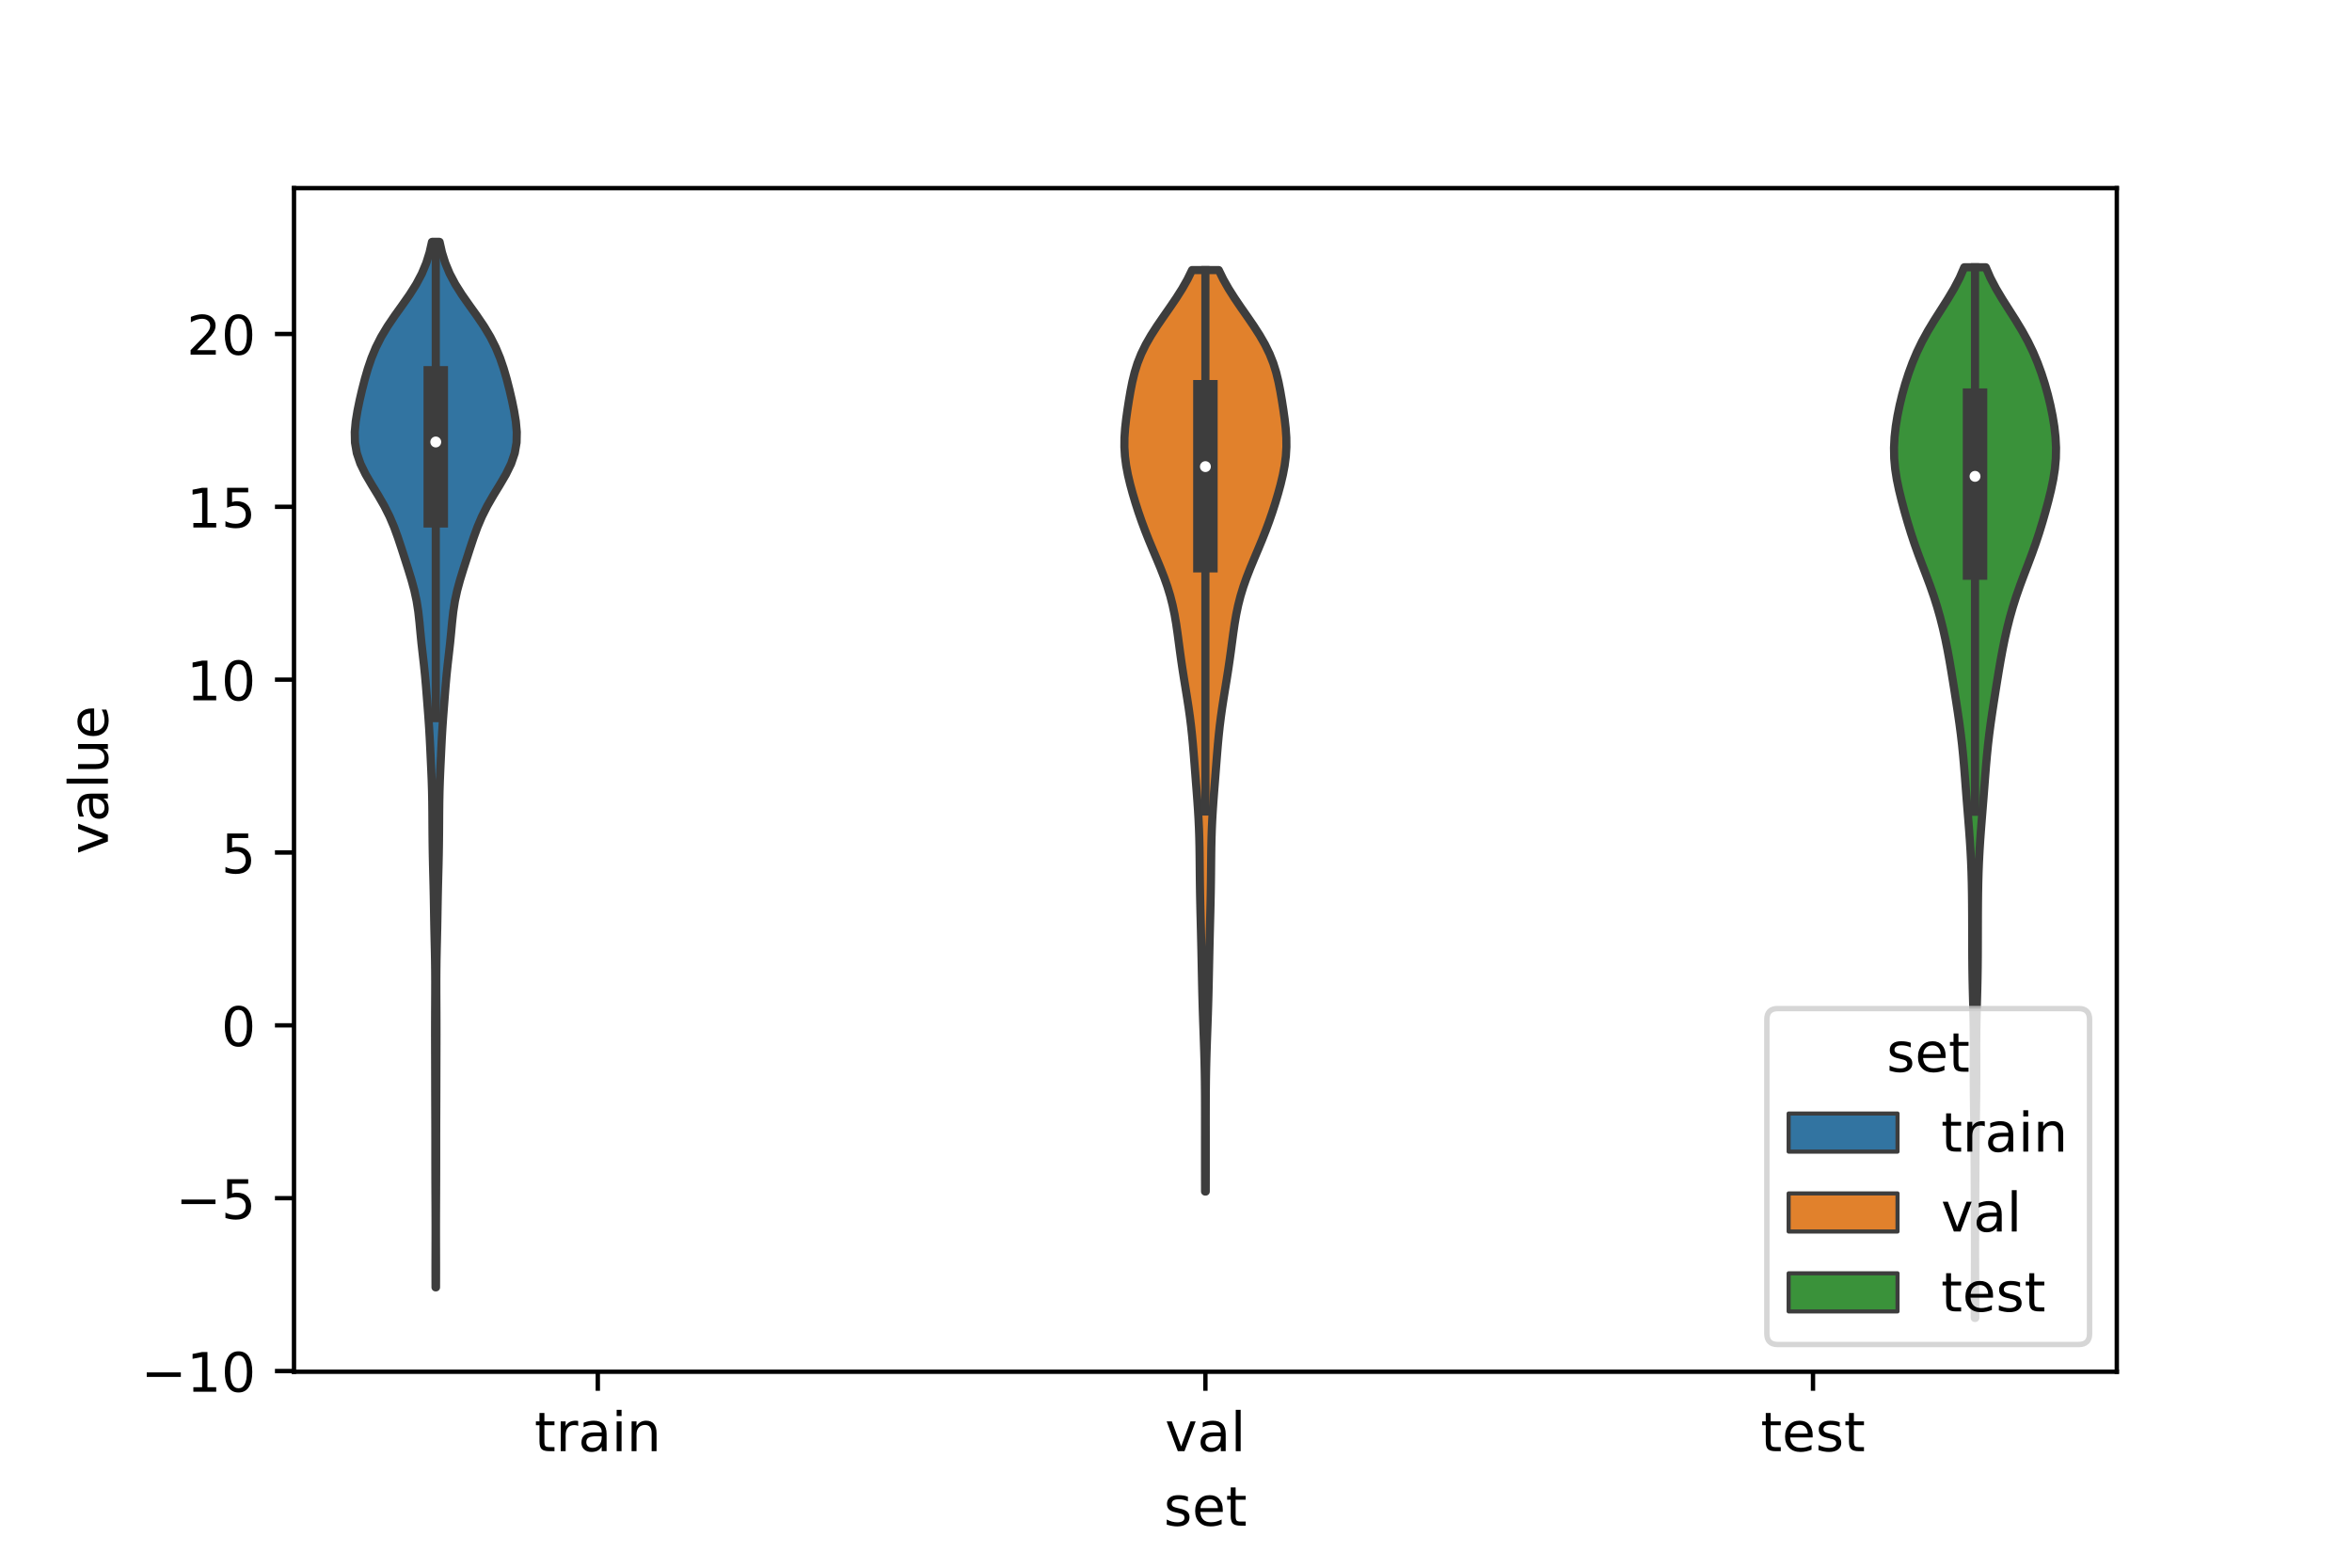 <?xml version="1.0" encoding="utf-8" standalone="no"?>
<!DOCTYPE svg PUBLIC "-//W3C//DTD SVG 1.1//EN"
  "http://www.w3.org/Graphics/SVG/1.1/DTD/svg11.dtd">
<!-- Created with matplotlib (https://matplotlib.org/) -->
<svg height="288pt" version="1.1" viewBox="0 0 432 288" width="432pt" xmlns="http://www.w3.org/2000/svg" xmlns:xlink="http://www.w3.org/1999/xlink">
 <defs>
  <style type="text/css">*{stroke-linecap:butt;stroke-linejoin:round;}</style>
 </defs>
 <g id="figure_1">
  <g id="patch_1">
   <path d="M 0 288 
L 432 288 
L 432 0 
L 0 0 
z
" style="fill:#ffffff;"/>
  </g>
  <g id="axes_1">
   <g id="patch_2">
    <path d="M 54 252 
L 388.8 252 
L 388.8 34.56 
L 54 34.56 
z
" style="fill:#ffffff;"/>
   </g>
   <g id="PolyCollection_1">
    <defs>
     <path d="M 80.083 -51.504 
L 79.997 -51.504 
L 79.991 -53.444 
L 79.989 -55.384 
L 79.993 -57.324 
L 79.999 -59.264 
L 80.003 -61.204 
L 80.003 -63.144 
L 79.998 -65.084 
L 79.99 -67.023 
L 79.981 -68.963 
L 79.973 -70.903 
L 79.968 -72.843 
L 79.965 -74.783 
L 79.964 -76.723 
L 79.964 -78.663 
L 79.961 -80.603 
L 79.956 -82.543 
L 79.948 -84.483 
L 79.941 -86.423 
L 79.936 -88.363 
L 79.932 -90.303 
L 79.928 -92.242 
L 79.922 -94.182 
L 79.916 -96.122 
L 79.912 -98.062 
L 79.914 -100.002 
L 79.92 -101.942 
L 79.929 -103.882 
L 79.937 -105.822 
L 79.939 -107.762 
L 79.928 -109.702 
L 79.904 -111.642 
L 79.865 -113.582 
L 79.82 -115.522 
L 79.776 -117.461 
L 79.74 -119.401 
L 79.708 -121.341 
L 79.673 -123.281 
L 79.631 -125.221 
L 79.582 -127.161 
L 79.532 -129.101 
L 79.49 -131.041 
L 79.459 -132.981 
L 79.438 -134.921 
L 79.424 -136.861 
L 79.412 -138.801 
L 79.391 -140.74 
L 79.352 -142.68 
L 79.29 -144.62 
L 79.208 -146.56 
L 79.118 -148.5 
L 79.027 -150.44 
L 78.93 -152.38 
L 78.816 -154.32 
L 78.682 -156.26 
L 78.534 -158.2 
L 78.383 -160.14 
L 78.228 -162.08 
L 78.055 -164.02 
L 77.853 -165.959 
L 77.631 -167.899 
L 77.413 -169.839 
L 77.221 -171.779 
L 77.04 -173.719 
L 76.825 -175.659 
L 76.522 -177.599 
L 76.102 -179.539 
L 75.574 -181.479 
L 74.978 -183.419 
L 74.357 -185.359 
L 73.732 -187.299 
L 73.089 -189.239 
L 72.383 -191.178 
L 71.558 -193.118 
L 70.581 -195.058 
L 69.464 -196.998 
L 68.278 -198.938 
L 67.144 -200.878 
L 66.197 -202.818 
L 65.538 -204.758 
L 65.202 -206.698 
L 65.16 -208.638 
L 65.338 -210.578 
L 65.655 -212.518 
L 66.053 -214.458 
L 66.504 -216.397 
L 67.002 -218.337 
L 67.565 -220.277 
L 68.227 -222.217 
L 69.029 -224.157 
L 70.008 -226.097 
L 71.171 -228.037 
L 72.486 -229.977 
L 73.876 -231.917 
L 75.235 -233.857 
L 76.46 -235.797 
L 77.485 -237.737 
L 78.293 -239.677 
L 78.901 -241.616 
L 79.34 -243.556 
L 80.74 -243.556 
L 80.74 -243.556 
L 81.179 -241.616 
L 81.787 -239.677 
L 82.595 -237.737 
L 83.62 -235.797 
L 84.845 -233.857 
L 86.204 -231.917 
L 87.594 -229.977 
L 88.909 -228.037 
L 90.072 -226.097 
L 91.051 -224.157 
L 91.853 -222.217 
L 92.515 -220.277 
L 93.078 -218.337 
L 93.576 -216.397 
L 94.027 -214.458 
L 94.425 -212.518 
L 94.742 -210.578 
L 94.92 -208.638 
L 94.878 -206.698 
L 94.542 -204.758 
L 93.883 -202.818 
L 92.936 -200.878 
L 91.802 -198.938 
L 90.616 -196.998 
L 89.499 -195.058 
L 88.522 -193.118 
L 87.697 -191.178 
L 86.991 -189.239 
L 86.348 -187.299 
L 85.723 -185.359 
L 85.102 -183.419 
L 84.506 -181.479 
L 83.978 -179.539 
L 83.558 -177.599 
L 83.255 -175.659 
L 83.04 -173.719 
L 82.859 -171.779 
L 82.667 -169.839 
L 82.449 -167.899 
L 82.227 -165.959 
L 82.025 -164.02 
L 81.852 -162.08 
L 81.697 -160.14 
L 81.546 -158.2 
L 81.398 -156.26 
L 81.264 -154.32 
L 81.15 -152.38 
L 81.053 -150.44 
L 80.962 -148.5 
L 80.872 -146.56 
L 80.79 -144.62 
L 80.728 -142.68 
L 80.689 -140.74 
L 80.668 -138.801 
L 80.656 -136.861 
L 80.642 -134.921 
L 80.621 -132.981 
L 80.59 -131.041 
L 80.548 -129.101 
L 80.498 -127.161 
L 80.449 -125.221 
L 80.407 -123.281 
L 80.372 -121.341 
L 80.34 -119.401 
L 80.304 -117.461 
L 80.26 -115.522 
L 80.215 -113.582 
L 80.176 -111.642 
L 80.152 -109.702 
L 80.141 -107.762 
L 80.143 -105.822 
L 80.151 -103.882 
L 80.16 -101.942 
L 80.166 -100.002 
L 80.168 -98.062 
L 80.164 -96.122 
L 80.158 -94.182 
L 80.152 -92.242 
L 80.148 -90.303 
L 80.144 -88.363 
L 80.139 -86.423 
L 80.132 -84.483 
L 80.124 -82.543 
L 80.119 -80.603 
L 80.116 -78.663 
L 80.116 -76.723 
L 80.115 -74.783 
L 80.112 -72.843 
L 80.107 -70.903 
L 80.099 -68.963 
L 80.09 -67.023 
L 80.082 -65.084 
L 80.077 -63.144 
L 80.077 -61.204 
L 80.081 -59.264 
L 80.087 -57.324 
L 80.091 -55.384 
L 80.089 -53.444 
L 80.083 -51.504 
z
" id="me5c8bf8c96" style="stroke:#3d3d3d;stroke-width:1.5;"/>
    </defs>
    <g clip-path="url(#p5be083cf5e)">
     <use style="fill:#3274a1;stroke:#3d3d3d;stroke-width:1.5;" x="0" xlink:href="#me5c8bf8c96" y="288"/>
    </g>
   </g>
   <g id="PolyCollection_2">
    <defs>
     <path d="M 221.46 -69.106 
L 221.34 -69.106 
L 221.336 -70.816 
L 221.334 -72.525 
L 221.333 -74.235 
L 221.333 -75.945 
L 221.333 -77.655 
L 221.334 -79.365 
L 221.335 -81.075 
L 221.336 -82.785 
L 221.334 -84.494 
L 221.33 -86.204 
L 221.319 -87.914 
L 221.3 -89.624 
L 221.271 -91.334 
L 221.232 -93.044 
L 221.184 -94.754 
L 221.128 -96.463 
L 221.067 -98.173 
L 221.006 -99.883 
L 220.948 -101.593 
L 220.895 -103.303 
L 220.848 -105.013 
L 220.806 -106.723 
L 220.769 -108.432 
L 220.734 -110.142 
L 220.698 -111.852 
L 220.662 -113.562 
L 220.622 -115.272 
L 220.581 -116.982 
L 220.538 -118.692 
L 220.495 -120.402 
L 220.455 -122.111 
L 220.42 -123.821 
L 220.392 -125.531 
L 220.371 -127.241 
L 220.354 -128.951 
L 220.337 -130.661 
L 220.313 -132.371 
L 220.275 -134.08 
L 220.218 -135.79 
L 220.139 -137.5 
L 220.038 -139.21 
L 219.92 -140.92 
L 219.791 -142.63 
L 219.656 -144.34 
L 219.522 -146.049 
L 219.389 -147.759 
L 219.255 -149.469 
L 219.112 -151.179 
L 218.952 -152.889 
L 218.768 -154.599 
L 218.555 -156.309 
L 218.314 -158.018 
L 218.05 -159.728 
L 217.773 -161.438 
L 217.495 -163.148 
L 217.226 -164.858 
L 216.972 -166.568 
L 216.734 -168.278 
L 216.507 -169.987 
L 216.278 -171.697 
L 216.029 -173.407 
L 215.736 -175.117 
L 215.378 -176.827 
L 214.941 -178.537 
L 214.418 -180.247 
L 213.814 -181.956 
L 213.145 -183.666 
L 212.436 -185.376 
L 211.713 -187.086 
L 211.003 -188.796 
L 210.325 -190.506 
L 209.689 -192.216 
L 209.097 -193.925 
L 208.548 -195.635 
L 208.039 -197.345 
L 207.574 -199.055 
L 207.169 -200.765 
L 206.845 -202.475 
L 206.623 -204.185 
L 206.52 -205.894 
L 206.535 -207.604 
L 206.653 -209.314 
L 206.845 -211.024 
L 207.084 -212.734 
L 207.35 -214.444 
L 207.642 -216.154 
L 207.98 -217.863 
L 208.398 -219.573 
L 208.931 -221.283 
L 209.61 -222.993 
L 210.446 -224.703 
L 211.428 -226.413 
L 212.528 -228.123 
L 213.7 -229.832 
L 214.893 -231.542 
L 216.055 -233.252 
L 217.14 -234.962 
L 218.111 -236.672 
L 218.946 -238.382 
L 223.854 -238.382 
L 223.854 -238.382 
L 224.689 -236.672 
L 225.66 -234.962 
L 226.745 -233.252 
L 227.907 -231.542 
L 229.1 -229.832 
L 230.272 -228.123 
L 231.372 -226.413 
L 232.354 -224.703 
L 233.19 -222.993 
L 233.869 -221.283 
L 234.402 -219.573 
L 234.82 -217.863 
L 235.158 -216.154 
L 235.45 -214.444 
L 235.716 -212.734 
L 235.955 -211.024 
L 236.147 -209.314 
L 236.265 -207.604 
L 236.28 -205.894 
L 236.177 -204.185 
L 235.955 -202.475 
L 235.631 -200.765 
L 235.226 -199.055 
L 234.761 -197.345 
L 234.252 -195.635 
L 233.703 -193.925 
L 233.111 -192.216 
L 232.475 -190.506 
L 231.797 -188.796 
L 231.087 -187.086 
L 230.364 -185.376 
L 229.655 -183.666 
L 228.986 -181.956 
L 228.382 -180.247 
L 227.859 -178.537 
L 227.422 -176.827 
L 227.064 -175.117 
L 226.771 -173.407 
L 226.522 -171.697 
L 226.293 -169.987 
L 226.066 -168.278 
L 225.828 -166.568 
L 225.574 -164.858 
L 225.305 -163.148 
L 225.027 -161.438 
L 224.75 -159.728 
L 224.486 -158.018 
L 224.245 -156.309 
L 224.032 -154.599 
L 223.848 -152.889 
L 223.688 -151.179 
L 223.545 -149.469 
L 223.411 -147.759 
L 223.278 -146.049 
L 223.144 -144.34 
L 223.009 -142.63 
L 222.88 -140.92 
L 222.762 -139.21 
L 222.661 -137.5 
L 222.582 -135.79 
L 222.525 -134.08 
L 222.487 -132.371 
L 222.463 -130.661 
L 222.446 -128.951 
L 222.429 -127.241 
L 222.408 -125.531 
L 222.38 -123.821 
L 222.345 -122.111 
L 222.305 -120.402 
L 222.262 -118.692 
L 222.219 -116.982 
L 222.178 -115.272 
L 222.138 -113.562 
L 222.102 -111.852 
L 222.066 -110.142 
L 222.031 -108.432 
L 221.994 -106.723 
L 221.952 -105.013 
L 221.905 -103.303 
L 221.852 -101.593 
L 221.794 -99.883 
L 221.733 -98.173 
L 221.672 -96.463 
L 221.616 -94.754 
L 221.568 -93.044 
L 221.529 -91.334 
L 221.5 -89.624 
L 221.481 -87.914 
L 221.47 -86.204 
L 221.466 -84.494 
L 221.464 -82.785 
L 221.465 -81.075 
L 221.466 -79.365 
L 221.467 -77.655 
L 221.467 -75.945 
L 221.467 -74.235 
L 221.466 -72.525 
L 221.464 -70.816 
L 221.46 -69.106 
z
" id="maffe287502" style="stroke:#3d3d3d;stroke-width:1.5;"/>
    </defs>
    <g clip-path="url(#p5be083cf5e)">
     <use style="fill:#e1812c;stroke:#3d3d3d;stroke-width:1.5;" x="0" xlink:href="#maffe287502" y="288"/>
    </g>
   </g>
   <g id="PolyCollection_3">
    <defs>
     <path d="M 362.811 -45.884 
L 362.709 -45.884 
L 362.711 -47.833 
L 362.717 -49.783 
L 362.726 -51.732 
L 362.734 -53.682 
L 362.741 -55.632 
L 362.745 -57.581 
L 362.745 -59.531 
L 362.741 -61.481 
L 362.735 -63.43 
L 362.726 -65.38 
L 362.716 -67.329 
L 362.707 -69.279 
L 362.698 -71.229 
L 362.69 -73.178 
L 362.681 -75.128 
L 362.669 -77.077 
L 362.651 -79.027 
L 362.627 -80.977 
L 362.598 -82.926 
L 362.57 -84.876 
L 362.545 -86.826 
L 362.53 -88.775 
L 362.524 -90.725 
L 362.527 -92.674 
L 362.532 -94.624 
L 362.532 -96.574 
L 362.52 -98.523 
L 362.491 -100.473 
L 362.447 -102.422 
L 362.395 -104.372 
L 362.344 -106.322 
L 362.301 -108.271 
L 362.271 -110.221 
L 362.254 -112.171 
L 362.246 -114.12 
L 362.242 -116.07 
L 362.238 -118.019 
L 362.232 -119.969 
L 362.22 -121.919 
L 362.199 -123.868 
L 362.164 -125.818 
L 362.11 -127.767 
L 362.033 -129.717 
L 361.932 -131.667 
L 361.809 -133.616 
L 361.668 -135.566 
L 361.515 -137.516 
L 361.358 -139.465 
L 361.203 -141.415 
L 361.051 -143.364 
L 360.901 -145.314 
L 360.745 -147.264 
L 360.574 -149.213 
L 360.378 -151.163 
L 360.151 -153.112 
L 359.895 -155.062 
L 359.613 -157.012 
L 359.316 -158.961 
L 359.011 -160.911 
L 358.7 -162.861 
L 358.382 -164.81 
L 358.048 -166.76 
L 357.688 -168.709 
L 357.293 -170.659 
L 356.853 -172.609 
L 356.361 -174.558 
L 355.807 -176.508 
L 355.189 -178.457 
L 354.508 -180.407 
L 353.781 -182.357 
L 353.034 -184.306 
L 352.301 -186.256 
L 351.606 -188.206 
L 350.962 -190.155 
L 350.365 -192.105 
L 349.807 -194.054 
L 349.284 -196.004 
L 348.805 -197.954 
L 348.397 -199.903 
L 348.092 -201.853 
L 347.916 -203.802 
L 347.88 -205.752 
L 347.98 -207.702 
L 348.197 -209.651 
L 348.513 -211.601 
L 348.911 -213.551 
L 349.384 -215.5 
L 349.929 -217.45 
L 350.553 -219.399 
L 351.267 -221.349 
L 352.086 -223.299 
L 353.028 -225.248 
L 354.097 -227.198 
L 355.273 -229.147 
L 356.514 -231.097 
L 357.751 -233.047 
L 358.912 -234.996 
L 359.935 -236.946 
L 360.782 -238.896 
L 364.738 -238.896 
L 364.738 -238.896 
L 365.585 -236.946 
L 366.608 -234.996 
L 367.769 -233.047 
L 369.006 -231.097 
L 370.247 -229.147 
L 371.423 -227.198 
L 372.492 -225.248 
L 373.434 -223.299 
L 374.253 -221.349 
L 374.967 -219.399 
L 375.591 -217.45 
L 376.136 -215.5 
L 376.609 -213.551 
L 377.007 -211.601 
L 377.323 -209.651 
L 377.54 -207.702 
L 377.64 -205.752 
L 377.604 -203.802 
L 377.428 -201.853 
L 377.123 -199.903 
L 376.715 -197.954 
L 376.236 -196.004 
L 375.713 -194.054 
L 375.155 -192.105 
L 374.558 -190.155 
L 373.914 -188.206 
L 373.219 -186.256 
L 372.486 -184.306 
L 371.739 -182.357 
L 371.012 -180.407 
L 370.331 -178.457 
L 369.713 -176.508 
L 369.159 -174.558 
L 368.667 -172.609 
L 368.227 -170.659 
L 367.832 -168.709 
L 367.472 -166.76 
L 367.138 -164.81 
L 366.82 -162.861 
L 366.509 -160.911 
L 366.204 -158.961 
L 365.907 -157.012 
L 365.625 -155.062 
L 365.369 -153.112 
L 365.142 -151.163 
L 364.946 -149.213 
L 364.775 -147.264 
L 364.619 -145.314 
L 364.469 -143.364 
L 364.317 -141.415 
L 364.162 -139.465 
L 364.005 -137.516 
L 363.852 -135.566 
L 363.711 -133.616 
L 363.588 -131.667 
L 363.487 -129.717 
L 363.41 -127.767 
L 363.356 -125.818 
L 363.321 -123.868 
L 363.3 -121.919 
L 363.288 -119.969 
L 363.282 -118.019 
L 363.278 -116.07 
L 363.274 -114.12 
L 363.266 -112.171 
L 363.249 -110.221 
L 363.219 -108.271 
L 363.176 -106.322 
L 363.125 -104.372 
L 363.073 -102.422 
L 363.029 -100.473 
L 363 -98.523 
L 362.988 -96.574 
L 362.988 -94.624 
L 362.993 -92.674 
L 362.996 -90.725 
L 362.99 -88.775 
L 362.975 -86.826 
L 362.95 -84.876 
L 362.922 -82.926 
L 362.893 -80.977 
L 362.869 -79.027 
L 362.851 -77.077 
L 362.839 -75.128 
L 362.83 -73.178 
L 362.822 -71.229 
L 362.813 -69.279 
L 362.804 -67.329 
L 362.794 -65.38 
L 362.785 -63.43 
L 362.779 -61.481 
L 362.775 -59.531 
L 362.775 -57.581 
L 362.779 -55.632 
L 362.786 -53.682 
L 362.794 -51.732 
L 362.803 -49.783 
L 362.809 -47.833 
L 362.811 -45.884 
z
" id="me87cc39e1c" style="stroke:#3d3d3d;stroke-width:1.5;"/>
    </defs>
    <g clip-path="url(#p5be083cf5e)">
     <use style="fill:#3a923a;stroke:#3d3d3d;stroke-width:1.5;" x="0" xlink:href="#me87cc39e1c" y="288"/>
    </g>
   </g>
   <g id="patch_3">
    <path clip-path="url(#p5be083cf5e)" d="M 109.8 188.368 
L 109.8 188.368 
L 109.8 188.368 
L 109.8 188.368 
z
" style="fill:#3274a1;stroke:#3d3d3d;stroke-linejoin:miter;stroke-width:0.75;"/>
   </g>
   <g id="patch_4">
    <path clip-path="url(#p5be083cf5e)" d="M 109.8 188.368 
L 109.8 188.368 
L 109.8 188.368 
L 109.8 188.368 
z
" style="fill:#e1812c;stroke:#3d3d3d;stroke-linejoin:miter;stroke-width:0.75;"/>
   </g>
   <g id="patch_5">
    <path clip-path="url(#p5be083cf5e)" d="M 109.8 188.368 
L 109.8 188.368 
L 109.8 188.368 
L 109.8 188.368 
z
" style="fill:#3a923a;stroke:#3d3d3d;stroke-linejoin:miter;stroke-width:0.75;"/>
   </g>
   <g id="matplotlib.axis_1">
    <g id="xtick_1">
     <g id="line2d_1">
      <defs>
       <path d="M 0 0 
L 0 3.5 
" id="ma9f29dd616" style="stroke:#000000;stroke-width:0.8;"/>
      </defs>
      <g>
       <use style="stroke:#000000;stroke-width:0.8;" x="109.8" xlink:href="#ma9f29dd616" y="252"/>
      </g>
     </g>
     <g id="text_1">
      <!-- train -->
      <g transform="translate(98.162 266.598)scale(0.1 -0.1)">
       <defs>
        <path d="M 18.312 70.219 
L 18.312 54.688 
L 36.812 54.688 
L 36.812 47.703 
L 18.312 47.703 
L 18.312 18.016 
Q 18.312 11.328 20.141 9.422 
Q 21.969 7.516 27.594 7.516 
L 36.812 7.516 
L 36.812 0 
L 27.594 0 
Q 17.188 0 13.234 3.875 
Q 9.281 7.766 9.281 18.016 
L 9.281 47.703 
L 2.688 47.703 
L 2.688 54.688 
L 9.281 54.688 
L 9.281 70.219 
z
" id="DejaVuSans-116"/>
        <path d="M 41.109 46.297 
Q 39.594 47.172 37.812 47.578 
Q 36.031 48 33.891 48 
Q 26.266 48 22.188 43.047 
Q 18.109 38.094 18.109 28.812 
L 18.109 0 
L 9.078 0 
L 9.078 54.688 
L 18.109 54.688 
L 18.109 46.188 
Q 20.953 51.172 25.484 53.578 
Q 30.031 56 36.531 56 
Q 37.453 56 38.578 55.875 
Q 39.703 55.766 41.062 55.516 
z
" id="DejaVuSans-114"/>
        <path d="M 34.281 27.484 
Q 23.391 27.484 19.188 25 
Q 14.984 22.516 14.984 16.5 
Q 14.984 11.719 18.141 8.906 
Q 21.297 6.109 26.703 6.109 
Q 34.188 6.109 38.703 11.406 
Q 43.219 16.703 43.219 25.484 
L 43.219 27.484 
z
M 52.203 31.203 
L 52.203 0 
L 43.219 0 
L 43.219 8.297 
Q 40.141 3.328 35.547 0.953 
Q 30.953 -1.422 24.312 -1.422 
Q 15.922 -1.422 10.953 3.297 
Q 6 8.016 6 15.922 
Q 6 25.141 12.172 29.828 
Q 18.359 34.516 30.609 34.516 
L 43.219 34.516 
L 43.219 35.406 
Q 43.219 41.609 39.141 45 
Q 35.062 48.391 27.688 48.391 
Q 23 48.391 18.547 47.266 
Q 14.109 46.141 10.016 43.891 
L 10.016 52.203 
Q 14.938 54.109 19.578 55.047 
Q 24.219 56 28.609 56 
Q 40.484 56 46.344 49.844 
Q 52.203 43.703 52.203 31.203 
z
" id="DejaVuSans-97"/>
        <path d="M 9.422 54.688 
L 18.406 54.688 
L 18.406 0 
L 9.422 0 
z
M 9.422 75.984 
L 18.406 75.984 
L 18.406 64.594 
L 9.422 64.594 
z
" id="DejaVuSans-105"/>
        <path d="M 54.891 33.016 
L 54.891 0 
L 45.906 0 
L 45.906 32.719 
Q 45.906 40.484 42.875 44.328 
Q 39.844 48.188 33.797 48.188 
Q 26.516 48.188 22.312 43.547 
Q 18.109 38.922 18.109 30.906 
L 18.109 0 
L 9.078 0 
L 9.078 54.688 
L 18.109 54.688 
L 18.109 46.188 
Q 21.344 51.125 25.703 53.562 
Q 30.078 56 35.797 56 
Q 45.219 56 50.047 50.172 
Q 54.891 44.344 54.891 33.016 
z
" id="DejaVuSans-110"/>
       </defs>
       <use xlink:href="#DejaVuSans-116"/>
       <use x="39.209" xlink:href="#DejaVuSans-114"/>
       <use x="80.322" xlink:href="#DejaVuSans-97"/>
       <use x="141.602" xlink:href="#DejaVuSans-105"/>
       <use x="169.385" xlink:href="#DejaVuSans-110"/>
      </g>
     </g>
    </g>
    <g id="xtick_2">
     <g id="line2d_2">
      <g>
       <use style="stroke:#000000;stroke-width:0.8;" x="221.4" xlink:href="#ma9f29dd616" y="252"/>
      </g>
     </g>
     <g id="text_2">
      <!-- val -->
      <g transform="translate(213.988 266.598)scale(0.1 -0.1)">
       <defs>
        <path d="M 2.984 54.688 
L 12.5 54.688 
L 29.594 8.797 
L 46.688 54.688 
L 56.203 54.688 
L 35.688 0 
L 23.484 0 
z
" id="DejaVuSans-118"/>
        <path d="M 9.422 75.984 
L 18.406 75.984 
L 18.406 0 
L 9.422 0 
z
" id="DejaVuSans-108"/>
       </defs>
       <use xlink:href="#DejaVuSans-118"/>
       <use x="59.18" xlink:href="#DejaVuSans-97"/>
       <use x="120.459" xlink:href="#DejaVuSans-108"/>
      </g>
     </g>
    </g>
    <g id="xtick_3">
     <g id="line2d_3">
      <g>
       <use style="stroke:#000000;stroke-width:0.8;" x="333" xlink:href="#ma9f29dd616" y="252"/>
      </g>
     </g>
     <g id="text_3">
      <!-- test -->
      <g transform="translate(323.398 266.598)scale(0.1 -0.1)">
       <defs>
        <path d="M 56.203 29.594 
L 56.203 25.203 
L 14.891 25.203 
Q 15.484 15.922 20.484 11.062 
Q 25.484 6.203 34.422 6.203 
Q 39.594 6.203 44.453 7.469 
Q 49.312 8.734 54.109 11.281 
L 54.109 2.781 
Q 49.266 0.734 44.188 -0.344 
Q 39.109 -1.422 33.891 -1.422 
Q 20.797 -1.422 13.156 6.188 
Q 5.516 13.812 5.516 26.812 
Q 5.516 40.234 12.766 48.109 
Q 20.016 56 32.328 56 
Q 43.359 56 49.781 48.891 
Q 56.203 41.797 56.203 29.594 
z
M 47.219 32.234 
Q 47.125 39.594 43.094 43.984 
Q 39.062 48.391 32.422 48.391 
Q 24.906 48.391 20.391 44.141 
Q 15.875 39.891 15.188 32.172 
z
" id="DejaVuSans-101"/>
        <path d="M 44.281 53.078 
L 44.281 44.578 
Q 40.484 46.531 36.375 47.5 
Q 32.281 48.484 27.875 48.484 
Q 21.188 48.484 17.844 46.438 
Q 14.5 44.391 14.5 40.281 
Q 14.5 37.156 16.891 35.375 
Q 19.281 33.594 26.516 31.984 
L 29.594 31.297 
Q 39.156 29.25 43.188 25.516 
Q 47.219 21.781 47.219 15.094 
Q 47.219 7.469 41.188 3.016 
Q 35.156 -1.422 24.609 -1.422 
Q 20.219 -1.422 15.453 -0.562 
Q 10.688 0.297 5.422 2 
L 5.422 11.281 
Q 10.406 8.688 15.234 7.391 
Q 20.062 6.109 24.812 6.109 
Q 31.156 6.109 34.562 8.281 
Q 37.984 10.453 37.984 14.406 
Q 37.984 18.062 35.516 20.016 
Q 33.062 21.969 24.703 23.781 
L 21.578 24.516 
Q 13.234 26.266 9.516 29.906 
Q 5.812 33.547 5.812 39.891 
Q 5.812 47.609 11.281 51.797 
Q 16.75 56 26.812 56 
Q 31.781 56 36.172 55.266 
Q 40.578 54.547 44.281 53.078 
z
" id="DejaVuSans-115"/>
       </defs>
       <use xlink:href="#DejaVuSans-116"/>
       <use x="39.209" xlink:href="#DejaVuSans-101"/>
       <use x="100.732" xlink:href="#DejaVuSans-115"/>
       <use x="152.832" xlink:href="#DejaVuSans-116"/>
      </g>
     </g>
    </g>
    <g id="text_4">
     <!-- set -->
     <g transform="translate(213.759 280.277)scale(0.1 -0.1)">
      <use xlink:href="#DejaVuSans-115"/>
      <use x="52.1" xlink:href="#DejaVuSans-101"/>
      <use x="113.623" xlink:href="#DejaVuSans-116"/>
     </g>
    </g>
   </g>
   <g id="matplotlib.axis_2">
    <g id="ytick_1">
     <g id="line2d_4">
      <defs>
       <path d="M 0 0 
L -3.5 0 
" id="m5e636d384c" style="stroke:#000000;stroke-width:0.8;"/>
      </defs>
      <g>
       <use style="stroke:#000000;stroke-width:0.8;" x="54" xlink:href="#m5e636d384c" y="251.875"/>
      </g>
     </g>
     <g id="text_5">
      <!-- −10 -->
      <g transform="translate(25.895 255.674)scale(0.1 -0.1)">
       <defs>
        <path d="M 10.594 35.5 
L 73.188 35.5 
L 73.188 27.203 
L 10.594 27.203 
z
" id="DejaVuSans-8722"/>
        <path d="M 12.406 8.297 
L 28.516 8.297 
L 28.516 63.922 
L 10.984 60.406 
L 10.984 69.391 
L 28.422 72.906 
L 38.281 72.906 
L 38.281 8.297 
L 54.391 8.297 
L 54.391 0 
L 12.406 0 
z
" id="DejaVuSans-49"/>
        <path d="M 31.781 66.406 
Q 24.172 66.406 20.328 58.906 
Q 16.5 51.422 16.5 36.375 
Q 16.5 21.391 20.328 13.891 
Q 24.172 6.391 31.781 6.391 
Q 39.453 6.391 43.281 13.891 
Q 47.125 21.391 47.125 36.375 
Q 47.125 51.422 43.281 58.906 
Q 39.453 66.406 31.781 66.406 
z
M 31.781 74.219 
Q 44.047 74.219 50.516 64.516 
Q 56.984 54.828 56.984 36.375 
Q 56.984 17.969 50.516 8.266 
Q 44.047 -1.422 31.781 -1.422 
Q 19.531 -1.422 13.062 8.266 
Q 6.594 17.969 6.594 36.375 
Q 6.594 54.828 13.062 64.516 
Q 19.531 74.219 31.781 74.219 
z
" id="DejaVuSans-48"/>
       </defs>
       <use xlink:href="#DejaVuSans-8722"/>
       <use x="83.789" xlink:href="#DejaVuSans-49"/>
       <use x="147.412" xlink:href="#DejaVuSans-48"/>
      </g>
     </g>
    </g>
    <g id="ytick_2">
     <g id="line2d_5">
      <g>
       <use style="stroke:#000000;stroke-width:0.8;" x="54" xlink:href="#m5e636d384c" y="220.121"/>
      </g>
     </g>
     <g id="text_6">
      <!-- −5 -->
      <g transform="translate(32.258 223.921)scale(0.1 -0.1)">
       <defs>
        <path d="M 10.797 72.906 
L 49.516 72.906 
L 49.516 64.594 
L 19.828 64.594 
L 19.828 46.734 
Q 21.969 47.469 24.109 47.828 
Q 26.266 48.188 28.422 48.188 
Q 40.625 48.188 47.75 41.5 
Q 54.891 34.812 54.891 23.391 
Q 54.891 11.625 47.562 5.094 
Q 40.234 -1.422 26.906 -1.422 
Q 22.312 -1.422 17.547 -0.641 
Q 12.797 0.141 7.719 1.703 
L 7.719 11.625 
Q 12.109 9.234 16.797 8.062 
Q 21.484 6.891 26.703 6.891 
Q 35.156 6.891 40.078 11.328 
Q 45.016 15.766 45.016 23.391 
Q 45.016 31 40.078 35.438 
Q 35.156 39.891 26.703 39.891 
Q 22.75 39.891 18.812 39.016 
Q 14.891 38.141 10.797 36.281 
z
" id="DejaVuSans-53"/>
       </defs>
       <use xlink:href="#DejaVuSans-8722"/>
       <use x="83.789" xlink:href="#DejaVuSans-53"/>
      </g>
     </g>
    </g>
    <g id="ytick_3">
     <g id="line2d_6">
      <g>
       <use style="stroke:#000000;stroke-width:0.8;" x="54" xlink:href="#m5e636d384c" y="188.368"/>
      </g>
     </g>
     <g id="text_7">
      <!-- 0 -->
      <g transform="translate(40.638 192.167)scale(0.1 -0.1)">
       <use xlink:href="#DejaVuSans-48"/>
      </g>
     </g>
    </g>
    <g id="ytick_4">
     <g id="line2d_7">
      <g>
       <use style="stroke:#000000;stroke-width:0.8;" x="54" xlink:href="#m5e636d384c" y="156.614"/>
      </g>
     </g>
     <g id="text_8">
      <!-- 5 -->
      <g transform="translate(40.638 160.413)scale(0.1 -0.1)">
       <use xlink:href="#DejaVuSans-53"/>
      </g>
     </g>
    </g>
    <g id="ytick_5">
     <g id="line2d_8">
      <g>
       <use style="stroke:#000000;stroke-width:0.8;" x="54" xlink:href="#m5e636d384c" y="124.86"/>
      </g>
     </g>
     <g id="text_9">
      <!-- 10 -->
      <g transform="translate(34.275 128.659)scale(0.1 -0.1)">
       <use xlink:href="#DejaVuSans-49"/>
       <use x="63.623" xlink:href="#DejaVuSans-48"/>
      </g>
     </g>
    </g>
    <g id="ytick_6">
     <g id="line2d_9">
      <g>
       <use style="stroke:#000000;stroke-width:0.8;" x="54" xlink:href="#m5e636d384c" y="93.106"/>
      </g>
     </g>
     <g id="text_10">
      <!-- 15 -->
      <g transform="translate(34.275 96.906)scale(0.1 -0.1)">
       <use xlink:href="#DejaVuSans-49"/>
       <use x="63.623" xlink:href="#DejaVuSans-53"/>
      </g>
     </g>
    </g>
    <g id="ytick_7">
     <g id="line2d_10">
      <g>
       <use style="stroke:#000000;stroke-width:0.8;" x="54" xlink:href="#m5e636d384c" y="61.353"/>
      </g>
     </g>
     <g id="text_11">
      <!-- 20 -->
      <g transform="translate(34.275 65.152)scale(0.1 -0.1)">
       <defs>
        <path d="M 19.188 8.297 
L 53.609 8.297 
L 53.609 0 
L 7.328 0 
L 7.328 8.297 
Q 12.938 14.109 22.625 23.891 
Q 32.328 33.688 34.812 36.531 
Q 39.547 41.844 41.422 45.531 
Q 43.312 49.219 43.312 52.781 
Q 43.312 58.594 39.234 62.25 
Q 35.156 65.922 28.609 65.922 
Q 23.969 65.922 18.812 64.312 
Q 13.672 62.703 7.812 59.422 
L 7.812 69.391 
Q 13.766 71.781 18.938 73 
Q 24.125 74.219 28.422 74.219 
Q 39.75 74.219 46.484 68.547 
Q 53.219 62.891 53.219 53.422 
Q 53.219 48.922 51.531 44.891 
Q 49.859 40.875 45.406 35.406 
Q 44.188 33.984 37.641 27.219 
Q 31.109 20.453 19.188 8.297 
z
" id="DejaVuSans-50"/>
       </defs>
       <use xlink:href="#DejaVuSans-50"/>
       <use x="63.623" xlink:href="#DejaVuSans-48"/>
      </g>
     </g>
    </g>
    <g id="text_12">
     <!-- value -->
     <g transform="translate(19.816 156.938)rotate(-90)scale(0.1 -0.1)">
      <defs>
       <path d="M 8.5 21.578 
L 8.5 54.688 
L 17.484 54.688 
L 17.484 21.922 
Q 17.484 14.156 20.5 10.266 
Q 23.531 6.391 29.594 6.391 
Q 36.859 6.391 41.078 11.031 
Q 45.312 15.672 45.312 23.688 
L 45.312 54.688 
L 54.297 54.688 
L 54.297 0 
L 45.312 0 
L 45.312 8.406 
Q 42.047 3.422 37.719 1 
Q 33.406 -1.422 27.688 -1.422 
Q 18.266 -1.422 13.375 4.438 
Q 8.5 10.297 8.5 21.578 
z
M 31.109 56 
z
" id="DejaVuSans-117"/>
      </defs>
      <use xlink:href="#DejaVuSans-118"/>
      <use x="59.18" xlink:href="#DejaVuSans-97"/>
      <use x="120.459" xlink:href="#DejaVuSans-108"/>
      <use x="148.242" xlink:href="#DejaVuSans-117"/>
      <use x="211.621" xlink:href="#DejaVuSans-101"/>
     </g>
    </g>
   </g>
   <g id="line2d_11">
    <path clip-path="url(#p5be083cf5e)" d="M 80.04 131.929 
L 80.04 44.444 
" style="fill:none;stroke:#3d3d3d;stroke-linecap:square;stroke-width:1.5;"/>
   </g>
   <g id="line2d_12">
    <path clip-path="url(#p5be083cf5e)" d="M 80.04 94.672 
L 80.04 69.498 
" style="fill:none;stroke:#3d3d3d;stroke-linecap:square;stroke-width:4.5;"/>
   </g>
   <g id="line2d_13">
    <path clip-path="url(#p5be083cf5e)" d="M 221.4 149.083 
L 221.4 49.618 
" style="fill:none;stroke:#3d3d3d;stroke-linecap:square;stroke-width:1.5;"/>
   </g>
   <g id="line2d_14">
    <path clip-path="url(#p5be083cf5e)" d="M 221.4 102.922 
L 221.4 72.061 
" style="fill:none;stroke:#3d3d3d;stroke-linecap:square;stroke-width:4.5;"/>
   </g>
   <g id="line2d_15">
    <path clip-path="url(#p5be083cf5e)" d="M 362.76 149.129 
L 362.76 49.104 
" style="fill:none;stroke:#3d3d3d;stroke-linecap:square;stroke-width:1.5;"/>
   </g>
   <g id="line2d_16">
    <path clip-path="url(#p5be083cf5e)" d="M 362.76 104.266 
L 362.76 73.6 
" style="fill:none;stroke:#3d3d3d;stroke-linecap:square;stroke-width:4.5;"/>
   </g>
   <g id="patch_6">
    <path d="M 54 252 
L 54 34.56 
" style="fill:none;stroke:#000000;stroke-linecap:square;stroke-linejoin:miter;stroke-width:0.8;"/>
   </g>
   <g id="patch_7">
    <path d="M 388.8 252 
L 388.8 34.56 
" style="fill:none;stroke:#000000;stroke-linecap:square;stroke-linejoin:miter;stroke-width:0.8;"/>
   </g>
   <g id="patch_8">
    <path d="M 54 252 
L 388.8 252 
" style="fill:none;stroke:#000000;stroke-linecap:square;stroke-linejoin:miter;stroke-width:0.8;"/>
   </g>
   <g id="patch_9">
    <path d="M 54 34.56 
L 388.8 34.56 
" style="fill:none;stroke:#000000;stroke-linecap:square;stroke-linejoin:miter;stroke-width:0.8;"/>
   </g>
   <g id="PathCollection_1">
    <defs>
     <path d="M 0 1.5 
C 0.398 1.5 0.779 1.342 1.061 1.061 
C 1.342 0.779 1.5 0.398 1.5 0 
C 1.5 -0.398 1.342 -0.779 1.061 -1.061 
C 0.779 -1.342 0.398 -1.5 0 -1.5 
C -0.398 -1.5 -0.779 -1.342 -1.061 -1.061 
C -1.342 -0.779 -1.5 -0.398 -1.5 0 
C -1.5 0.398 -1.342 0.779 -1.061 1.061 
C -0.779 1.342 -0.398 1.5 0 1.5 
z
" id="m9cfeceae89" style="stroke:#3d3d3d;"/>
    </defs>
    <g clip-path="url(#p5be083cf5e)">
     <use style="fill:#ffffff;stroke:#3d3d3d;" x="80.04" xlink:href="#m9cfeceae89" y="81.196"/>
    </g>
   </g>
   <g id="PathCollection_2">
    <g clip-path="url(#p5be083cf5e)">
     <use style="fill:#ffffff;stroke:#3d3d3d;" x="221.4" xlink:href="#m9cfeceae89" y="85.722"/>
    </g>
   </g>
   <g id="PathCollection_3">
    <g clip-path="url(#p5be083cf5e)">
     <use style="fill:#ffffff;stroke:#3d3d3d;" x="362.76" xlink:href="#m9cfeceae89" y="87.511"/>
    </g>
   </g>
   <g id="legend_1">
    <g id="patch_10">
     <path d="M 326.525 247 
L 381.8 247 
Q 383.8 247 383.8 245 
L 383.8 187.287 
Q 383.8 185.287 381.8 185.287 
L 326.525 185.287 
Q 324.525 185.287 324.525 187.287 
L 324.525 245 
Q 324.525 247 326.525 247 
z
" style="fill:#ffffff;opacity:0.8;stroke:#cccccc;stroke-linejoin:miter;"/>
    </g>
    <g id="text_13">
     <!-- set -->
     <g transform="translate(346.521 196.886)scale(0.1 -0.1)">
      <use xlink:href="#DejaVuSans-115"/>
      <use x="52.1" xlink:href="#DejaVuSans-101"/>
      <use x="113.623" xlink:href="#DejaVuSans-116"/>
     </g>
    </g>
    <g id="patch_11">
     <path d="M 328.525 211.564 
L 348.525 211.564 
L 348.525 204.564 
L 328.525 204.564 
z
" style="fill:#3274a1;stroke:#3d3d3d;stroke-linejoin:miter;stroke-width:0.75;"/>
    </g>
    <g id="text_14">
     <!-- train -->
     <g transform="translate(356.525 211.564)scale(0.1 -0.1)">
      <use xlink:href="#DejaVuSans-116"/>
      <use x="39.209" xlink:href="#DejaVuSans-114"/>
      <use x="80.322" xlink:href="#DejaVuSans-97"/>
      <use x="141.602" xlink:href="#DejaVuSans-105"/>
      <use x="169.385" xlink:href="#DejaVuSans-110"/>
     </g>
    </g>
    <g id="patch_12">
     <path d="M 328.525 226.242 
L 348.525 226.242 
L 348.525 219.242 
L 328.525 219.242 
z
" style="fill:#e1812c;stroke:#3d3d3d;stroke-linejoin:miter;stroke-width:0.75;"/>
    </g>
    <g id="text_15">
     <!-- val -->
     <g transform="translate(356.525 226.242)scale(0.1 -0.1)">
      <use xlink:href="#DejaVuSans-118"/>
      <use x="59.18" xlink:href="#DejaVuSans-97"/>
      <use x="120.459" xlink:href="#DejaVuSans-108"/>
     </g>
    </g>
    <g id="patch_13">
     <path d="M 328.525 240.92 
L 348.525 240.92 
L 348.525 233.92 
L 328.525 233.92 
z
" style="fill:#3a923a;stroke:#3d3d3d;stroke-linejoin:miter;stroke-width:0.75;"/>
    </g>
    <g id="text_16">
     <!-- test -->
     <g transform="translate(356.525 240.92)scale(0.1 -0.1)">
      <use xlink:href="#DejaVuSans-116"/>
      <use x="39.209" xlink:href="#DejaVuSans-101"/>
      <use x="100.732" xlink:href="#DejaVuSans-115"/>
      <use x="152.832" xlink:href="#DejaVuSans-116"/>
     </g>
    </g>
   </g>
  </g>
 </g>
 <defs>
  <clipPath id="p5be083cf5e">
   <rect height="217.44" width="334.8" x="54" y="34.56"/>
  </clipPath>
 </defs>
</svg>
